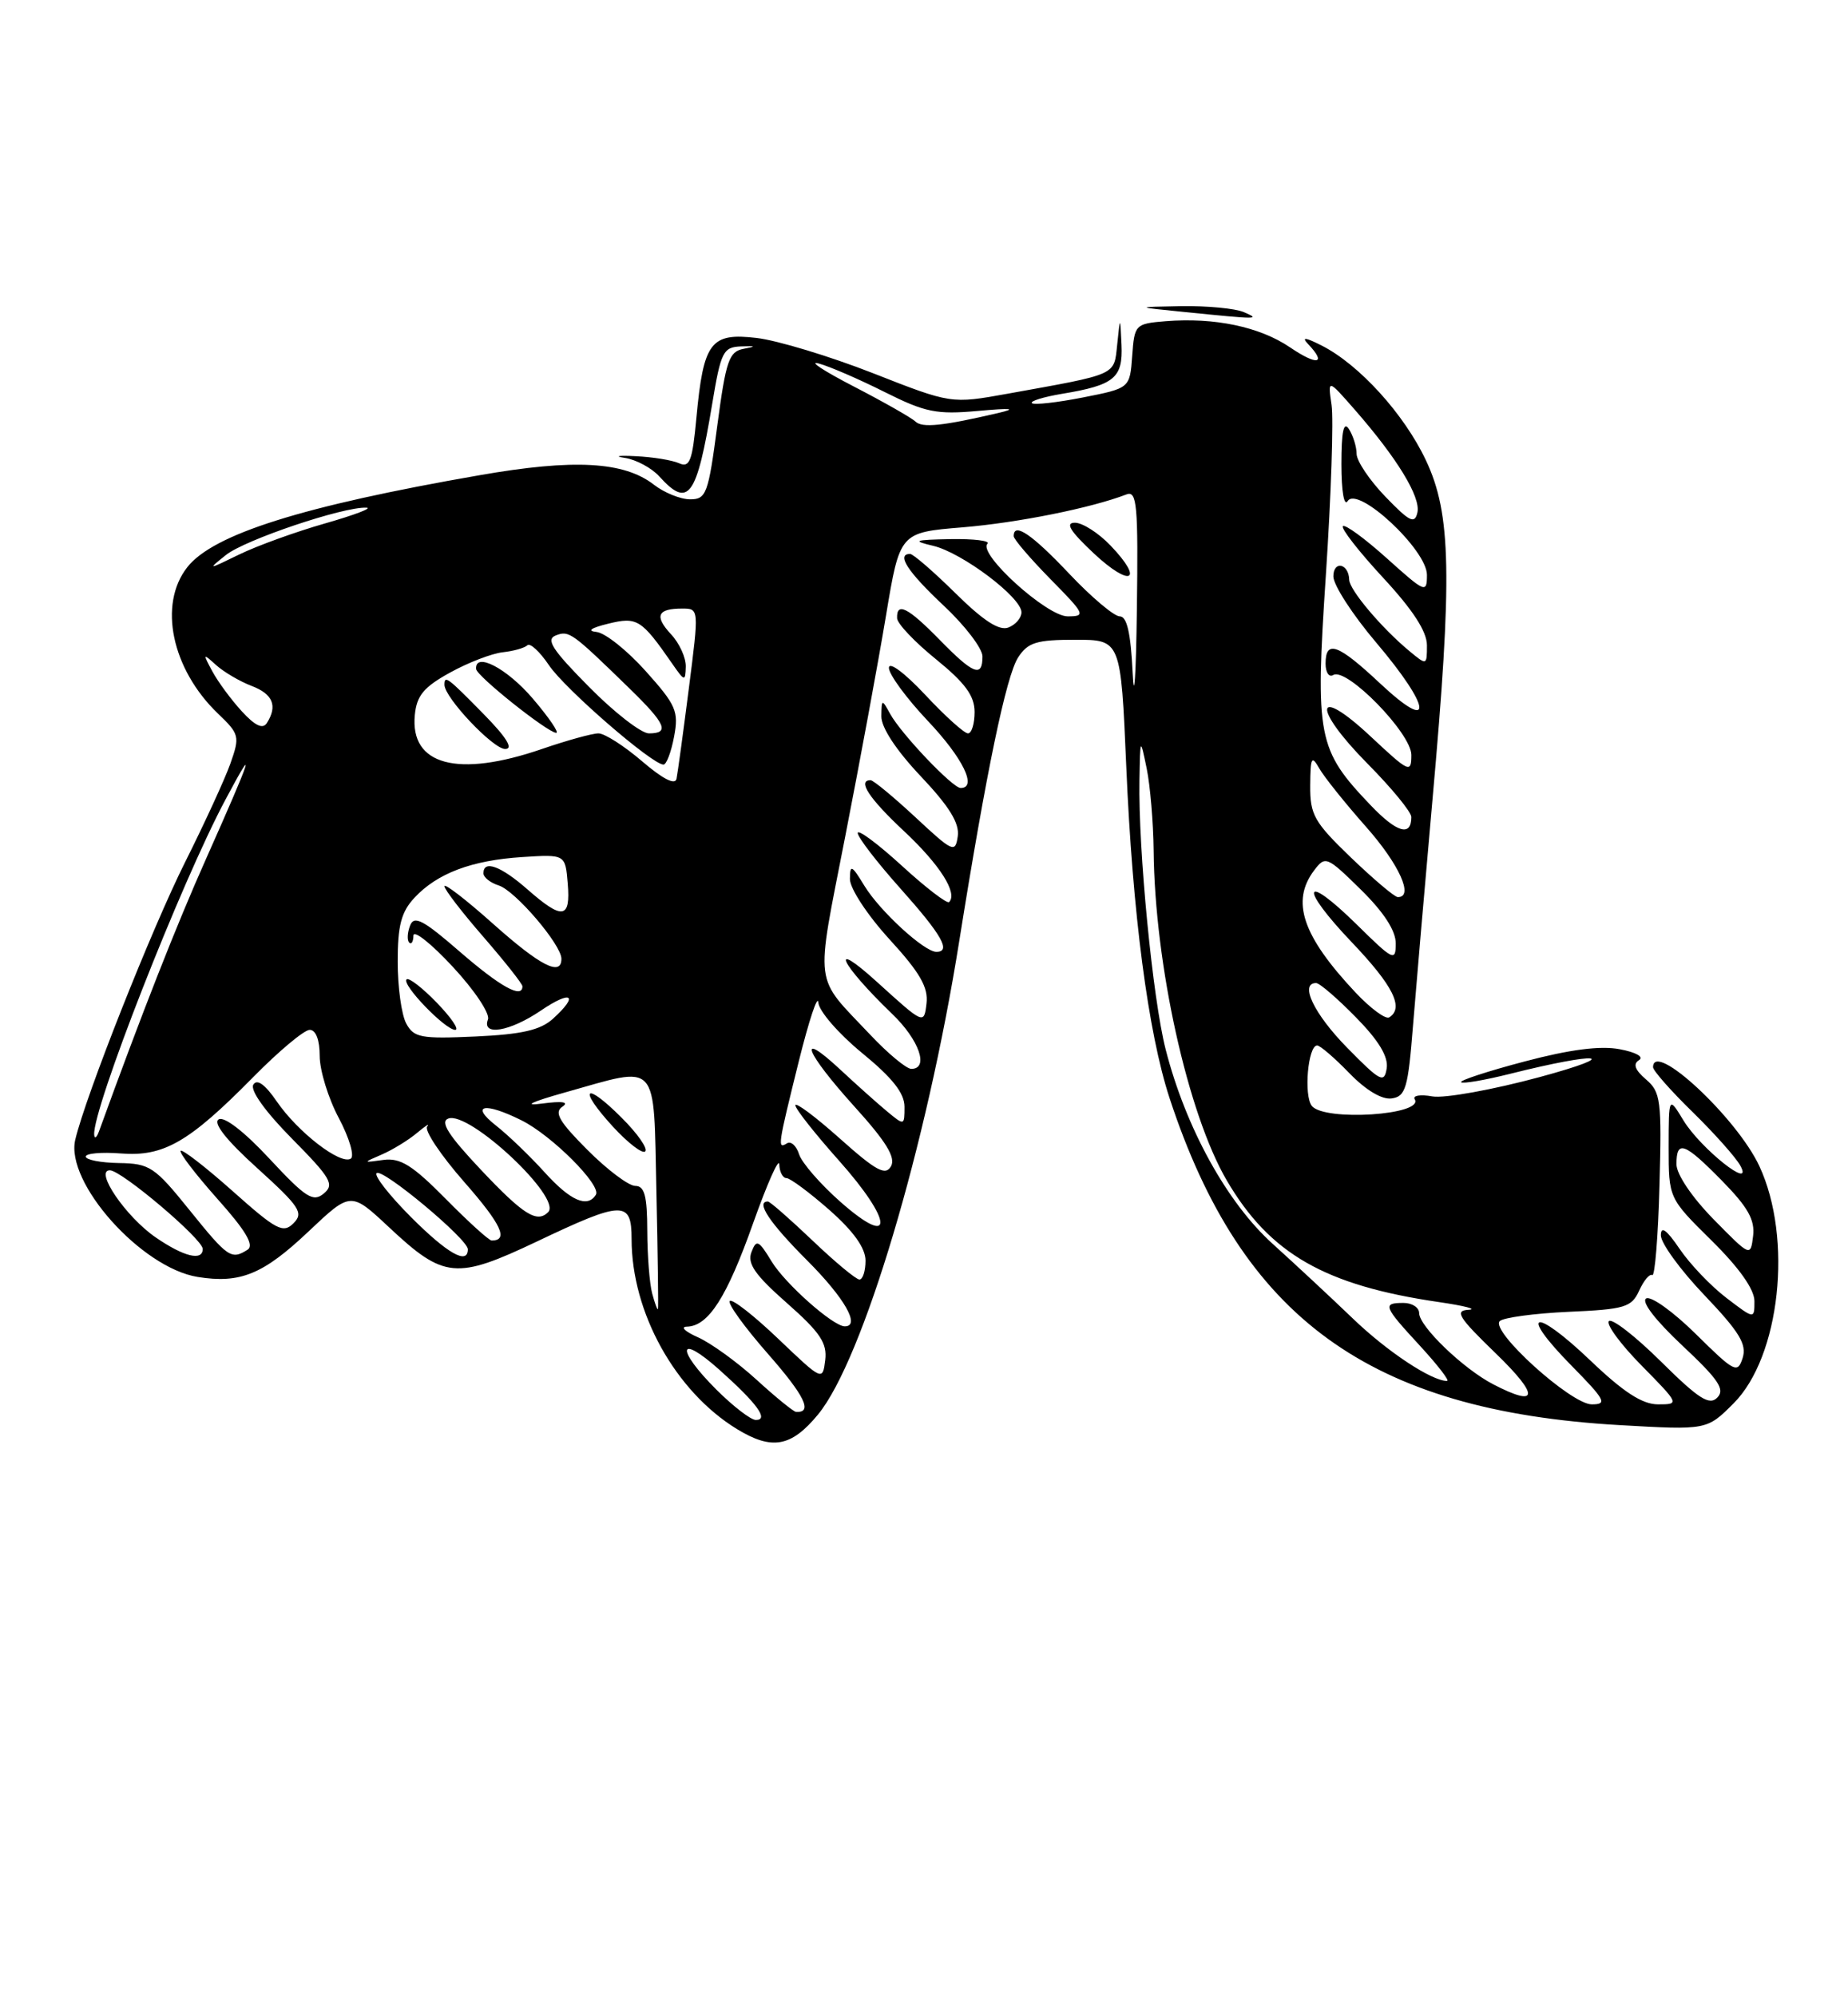 <?xml version="1.0" encoding="UTF-8" standalone="no"?>
<!DOCTYPE svg PUBLIC "-//W3C//DTD SVG 1.1//EN" "http://www.w3.org/Graphics/SVG/1.1/DTD/svg11.dtd" >
<svg xmlns="http://www.w3.org/2000/svg" xmlns:xlink="http://www.w3.org/1999/xlink" version="1.1" viewBox="0 0 237 256">
 <g >
 <path fill="currentColor"
d=" M 104.91 181.30 C 110.66 174.31 118.82 146.99 123.03 120.56 C 126.49 98.91 129.04 86.62 130.58 84.25 C 131.83 82.34 132.93 82.00 137.90 82.00 C 143.74 82.00 143.74 82.00 144.44 98.25 C 145.24 117.04 147.24 132.35 149.99 140.74 C 159.25 168.94 175.61 180.82 207.70 182.66 C 218.90 183.30 218.90 183.30 222.32 179.88 C 228.30 173.90 229.95 158.73 225.63 149.46 C 222.74 143.26 212.00 133.27 212.00 136.79 C 212.00 137.22 214.28 139.81 217.08 142.54 C 219.87 145.27 222.62 148.36 223.19 149.40 C 224.99 152.69 218.10 147.22 215.90 143.61 C 214.01 140.50 214.01 140.50 214.00 147.03 C 214.00 153.57 214.00 153.57 219.50 159.00 C 223.05 162.50 225.00 165.26 225.00 166.77 C 225.00 169.10 225.00 169.10 221.41 166.36 C 219.43 164.85 216.73 162.03 215.41 160.08 C 213.73 157.61 213.00 157.08 213.00 158.34 C 213.00 159.34 215.51 162.79 218.59 166.01 C 223.07 170.71 224.04 172.30 223.49 174.05 C 222.84 176.09 222.45 175.89 217.49 170.99 C 214.58 168.12 211.71 166.06 211.11 166.43 C 210.46 166.84 212.33 169.26 215.76 172.47 C 220.40 176.82 221.26 178.09 220.24 179.13 C 219.22 180.18 217.85 179.30 213.02 174.52 C 209.74 171.27 206.73 168.94 206.34 169.33 C 205.94 169.72 207.83 172.29 210.52 175.02 C 215.39 179.96 215.40 180.00 212.64 180.00 C 210.62 180.00 208.22 178.45 203.92 174.34 C 196.70 167.46 194.65 168.04 201.52 175.02 C 205.88 179.45 206.17 180.00 204.14 180.00 C 201.48 180.00 191.08 170.59 192.34 169.33 C 192.79 168.88 196.76 168.34 201.15 168.14 C 208.40 167.82 209.24 167.56 210.22 165.42 C 210.81 164.12 211.56 163.23 211.90 163.43 C 212.23 163.64 212.65 158.47 212.82 151.96 C 213.12 141.03 212.99 139.97 211.09 138.35 C 209.67 137.13 209.40 136.37 210.20 135.88 C 210.87 135.46 209.80 134.87 207.72 134.48 C 205.24 134.01 201.35 134.51 195.53 136.05 C 190.82 137.29 187.16 138.49 187.38 138.71 C 187.60 138.93 190.42 138.45 193.64 137.64 C 205.08 134.77 208.32 135.10 197.50 138.04 C 191.45 139.68 185.24 140.80 183.70 140.53 C 182.16 140.25 181.14 140.42 181.43 140.89 C 182.69 142.92 169.85 143.75 168.24 141.75 C 167.18 140.43 167.74 134.00 168.92 134.00 C 169.30 134.00 171.15 135.59 173.04 137.54 C 175.16 139.73 177.23 140.97 178.48 140.79 C 180.27 140.53 180.58 139.48 181.21 131.50 C 181.61 126.55 182.73 113.50 183.71 102.50 C 186.28 73.80 186.12 65.87 182.87 59.00 C 180.07 53.06 174.30 46.72 169.50 44.29 C 167.41 43.23 166.88 43.17 167.75 44.09 C 170.20 46.66 168.94 46.90 165.44 44.52 C 161.55 41.88 155.75 40.67 149.50 41.17 C 145.59 41.49 145.49 41.59 145.20 45.63 C 144.90 49.76 144.90 49.76 138.85 50.95 C 135.53 51.60 132.59 51.93 132.34 51.67 C 132.08 51.41 133.81 50.88 136.18 50.48 C 142.91 49.37 144.02 48.45 143.83 44.21 C 143.66 40.50 143.66 40.50 143.28 44.14 C 142.85 48.17 143.45 47.90 129.24 50.46 C 121.98 51.77 121.98 51.77 111.95 47.83 C 106.43 45.67 99.73 43.64 97.06 43.32 C 91.13 42.62 90.22 43.82 89.31 53.56 C 88.80 59.07 88.45 59.99 87.10 59.38 C 86.22 58.98 83.70 58.57 81.50 58.47 C 79.30 58.36 78.69 58.47 80.15 58.69 C 81.60 58.92 83.58 59.99 84.55 61.06 C 88.30 65.20 89.34 63.77 91.34 51.75 C 92.45 45.07 92.75 44.49 95.03 44.40 C 96.96 44.33 97.04 44.39 95.37 44.71 C 93.49 45.06 93.10 46.21 91.99 54.55 C 90.84 63.29 90.58 64.00 88.51 64.00 C 87.28 64.00 85.20 63.16 83.88 62.14 C 80.05 59.15 73.62 58.79 61.50 60.91 C 38.83 64.85 27.35 68.46 24.02 72.70 C 20.27 77.47 22.01 85.76 27.96 91.47 C 30.70 94.09 30.78 94.38 29.55 97.86 C 28.84 99.86 26.22 105.55 23.74 110.50 C 19.46 119.03 10.96 140.51 9.65 146.09 C 8.36 151.57 18.12 162.50 25.35 163.67 C 30.81 164.55 33.76 163.34 39.60 157.81 C 44.99 152.72 44.99 152.72 49.91 157.32 C 56.94 163.90 58.50 164.04 68.85 159.13 C 79.89 153.88 81.00 153.85 81.00 158.82 C 81.00 168.22 86.60 178.32 94.50 183.16 C 99.00 185.91 101.47 185.47 104.91 181.30 Z  M 159.50 40.00 C 158.40 39.53 154.80 39.19 151.50 39.24 C 145.50 39.35 145.50 39.35 152.00 40.00 C 161.42 40.95 161.71 40.95 159.50 40.00 Z  M 91.88 178.12 C 86.63 172.87 86.93 170.81 92.25 175.56 C 97.12 179.91 98.64 182.00 96.93 182.00 C 96.29 182.00 94.02 180.25 91.88 178.12 Z  M 97.00 176.82 C 94.53 174.57 91.15 172.13 89.50 171.40 C 87.85 170.67 87.22 170.06 88.10 170.04 C 90.86 169.97 93.22 166.28 96.60 156.74 C 98.41 151.66 99.91 148.29 99.94 149.25 C 99.97 150.21 100.39 151.00 100.86 151.00 C 101.33 151.00 103.81 152.84 106.36 155.08 C 109.47 157.82 111.00 159.97 111.00 161.58 C 111.00 162.91 110.65 164.00 110.22 164.00 C 109.79 164.00 107.08 161.75 104.20 159.00 C 101.31 156.25 98.74 154.00 98.48 154.00 C 96.87 154.00 98.70 156.74 103.50 161.54 C 108.31 166.35 110.40 170.00 108.34 170.00 C 106.85 170.00 100.70 164.55 98.96 161.69 C 97.29 158.94 97.01 158.81 96.37 160.49 C 95.81 161.95 96.82 163.41 100.91 167.01 C 105.19 170.78 106.10 172.15 105.83 174.34 C 105.50 177.01 105.46 176.99 99.82 171.61 C 96.70 168.63 93.90 166.44 93.59 166.75 C 93.28 167.06 95.48 170.10 98.48 173.52 C 103.22 178.92 104.28 181.11 102.08 180.96 C 101.76 180.94 99.47 179.08 97.00 176.82 Z  M 191.50 177.43 C 187.67 175.45 182.00 170.00 182.00 168.30 C 182.00 167.59 181.10 167.00 180.00 167.00 C 177.25 167.00 177.41 167.41 182.13 172.52 C 184.40 174.99 185.95 177.00 185.58 177.00 C 183.59 177.00 177.91 173.24 173.50 169.00 C 170.75 166.36 166.13 162.06 163.23 159.44 C 157.35 154.14 152.06 144.54 149.49 134.50 C 147.83 128.02 145.97 108.89 146.13 100.00 C 146.23 94.50 146.23 94.50 147.06 98.50 C 147.51 100.70 147.91 105.42 147.95 109.00 C 148.09 123.67 152.33 142.76 157.33 151.30 C 162.84 160.70 169.92 164.76 184.54 166.89 C 187.82 167.37 189.53 167.81 188.34 167.88 C 186.50 167.98 187.03 168.83 191.84 173.48 C 197.46 178.92 197.32 180.45 191.50 177.43 Z  M 83.64 165.79 C 83.30 164.53 83.02 160.91 83.01 157.75 C 83.00 153.27 82.66 152.00 81.47 152.00 C 80.63 152.00 77.87 149.93 75.34 147.39 C 71.72 143.77 71.03 142.58 72.12 141.85 C 73.03 141.24 72.14 141.10 69.50 141.45 C 67.00 141.78 68.12 141.24 72.50 140.01 C 84.65 136.60 83.80 135.68 84.18 152.75 C 84.36 160.86 84.45 167.63 84.38 167.79 C 84.31 167.95 83.98 167.05 83.64 165.79 Z  M 79.73 143.27 C 74.97 138.50 74.04 139.42 78.60 144.40 C 80.53 146.50 82.40 147.94 82.75 147.58 C 83.11 147.22 81.75 145.28 79.73 143.27 Z  M 19.98 158.61 C 16.17 156.00 12.06 150.00 14.09 150.00 C 15.58 150.00 26.00 158.82 26.00 160.08 C 26.00 161.67 23.59 161.09 19.98 158.61 Z  M 24.28 155.07 C 19.83 149.55 19.20 149.13 15.25 149.07 C 12.91 149.03 11.00 148.66 11.00 148.24 C 11.00 147.83 13.01 147.65 15.47 147.84 C 20.99 148.28 24.23 146.42 32.47 138.06 C 35.75 134.73 39.01 132.00 39.72 132.00 C 40.51 132.00 41.00 133.29 41.00 135.35 C 41.00 137.19 42.10 140.78 43.46 143.32 C 44.81 145.87 45.49 148.20 44.98 148.51 C 43.65 149.33 38.18 145.10 35.49 141.17 C 33.99 138.98 32.96 138.25 32.49 139.02 C 32.05 139.73 34.01 142.47 37.43 145.93 C 42.45 151.01 42.92 151.82 41.52 152.98 C 40.15 154.12 39.21 153.51 34.57 148.53 C 31.34 145.05 28.74 143.04 28.04 143.48 C 27.29 143.94 29.06 146.18 33.01 149.74 C 38.45 154.67 38.97 155.46 37.64 156.79 C 36.31 158.12 35.44 157.66 29.86 152.69 C 26.40 149.61 23.39 147.28 23.17 147.50 C 22.94 147.72 25.06 150.49 27.87 153.65 C 31.53 157.74 32.63 159.61 31.75 160.18 C 29.66 161.50 29.23 161.21 24.28 155.07 Z  M 52.70 155.99 C 49.95 153.23 47.96 150.70 48.30 150.37 C 49.01 149.66 60.00 158.82 60.00 160.12 C 60.00 162.16 57.40 160.69 52.70 155.99 Z  M 219.75 156.27 C 216.97 153.43 215.00 150.51 215.00 149.22 C 215.00 146.05 216.02 146.43 220.87 151.37 C 224.16 154.72 225.08 156.36 224.83 158.42 C 224.50 161.10 224.49 161.09 219.75 156.27 Z  M 57.15 153.65 C 52.90 149.35 51.34 148.38 49.18 148.67 C 46.50 149.04 46.50 149.04 48.98 147.97 C 50.34 147.38 52.37 146.14 53.48 145.21 C 54.59 144.28 55.18 143.91 54.78 144.39 C 54.39 144.87 56.52 148.06 59.52 151.48 C 64.30 156.92 65.27 159.00 63.05 159.00 C 62.71 159.00 60.05 156.59 57.15 153.65 Z  M 107.81 154.07 C 105.22 151.79 102.83 149.04 102.48 147.95 C 102.14 146.86 101.44 146.23 100.93 146.54 C 99.68 147.32 99.74 146.93 102.45 136.00 C 103.75 130.78 104.87 127.40 104.95 128.50 C 105.03 129.60 107.55 132.50 110.55 134.96 C 114.45 138.15 116.00 140.11 116.00 141.86 C 116.00 144.29 115.98 144.29 113.75 142.44 C 112.51 141.41 109.81 139.00 107.75 137.08 C 102.10 131.83 103.25 134.83 109.56 141.81 C 113.65 146.32 114.90 148.36 114.27 149.48 C 113.57 150.73 112.37 150.09 107.71 145.93 C 104.57 143.13 102.00 141.21 102.00 141.67 C 102.01 142.13 104.52 145.31 107.58 148.74 C 114.56 156.57 114.72 160.15 107.81 154.07 Z  M 61.71 149.97 C 57.51 145.52 56.40 143.78 57.49 143.37 C 60.16 142.34 72.12 153.54 70.30 155.36 C 68.87 156.80 67.13 155.71 61.71 149.97 Z  M 69.84 150.25 C 67.98 148.19 65.17 145.49 63.59 144.25 C 60.23 141.61 62.14 141.23 66.89 143.60 C 70.77 145.53 77.16 151.93 76.42 153.13 C 75.34 154.87 73.16 153.92 69.84 150.25 Z  M 12.08 145.44 C 11.84 142.18 23.18 113.23 28.91 102.50 C 32.97 94.88 32.34 96.81 26.46 110.00 C 22.65 118.52 18.17 129.92 12.70 145.00 C 12.40 145.82 12.12 146.02 12.08 145.44 Z  M 172.75 134.27 C 168.51 129.95 166.62 126.00 168.79 126.00 C 169.23 126.00 171.52 127.97 173.88 130.38 C 176.82 133.37 178.07 135.44 177.84 136.93 C 177.53 138.89 177.03 138.63 172.75 134.27 Z  M 111.62 132.64 C 104.29 124.88 104.55 126.93 108.39 107.25 C 110.30 97.49 112.66 84.72 113.63 78.88 C 115.40 68.25 115.40 68.25 123.45 67.59 C 130.55 67.00 139.92 65.12 144.47 63.37 C 145.81 62.86 145.98 64.71 145.80 78.14 C 145.69 86.59 145.45 90.24 145.26 86.25 C 145.01 81.11 144.53 79.00 143.60 79.00 C 142.88 79.00 139.95 76.53 137.09 73.50 C 132.31 68.45 130.00 66.89 130.00 68.72 C 130.00 69.11 132.12 71.58 134.71 74.22 C 139.16 78.73 139.29 79.00 136.92 79.00 C 134.25 79.00 125.37 70.96 126.64 69.69 C 127.02 69.31 124.90 69.05 121.92 69.10 C 117.22 69.19 116.92 69.31 119.68 69.96 C 123.39 70.84 131.00 76.57 131.00 78.48 C 131.00 79.20 130.24 80.08 129.32 80.43 C 128.14 80.88 126.11 79.56 122.54 76.04 C 119.73 73.27 117.11 71.00 116.72 71.00 C 114.91 71.00 116.40 73.29 121.00 77.60 C 123.75 80.17 126.00 83.11 126.00 84.14 C 126.00 86.89 124.84 86.44 120.50 82.00 C 116.45 77.86 114.96 77.10 115.05 79.25 C 115.08 79.94 117.32 82.30 120.04 84.50 C 123.77 87.53 124.98 89.17 124.99 91.25 C 124.99 92.76 124.61 94.00 124.14 94.00 C 123.66 94.00 121.19 91.77 118.64 89.04 C 116.00 86.23 114.00 84.74 114.00 85.60 C 114.00 86.44 116.25 89.50 119.00 92.41 C 123.49 97.15 125.37 101.00 123.20 101.00 C 122.17 101.00 115.58 94.08 114.16 91.50 C 113.10 89.57 113.06 89.58 113.03 91.81 C 113.01 93.24 114.93 96.16 118.08 99.49 C 121.74 103.36 123.07 105.51 122.83 107.18 C 122.52 109.37 122.21 109.23 117.40 104.75 C 114.59 102.14 112.00 100.00 111.65 100.00 C 109.91 100.00 111.46 102.35 115.97 106.56 C 120.55 110.85 122.85 114.48 121.72 115.62 C 121.46 115.87 118.72 113.77 115.63 110.94 C 112.53 108.11 110.00 106.24 110.00 106.77 C 110.00 107.31 112.47 110.52 115.50 113.91 C 120.81 119.86 122.02 122.00 120.08 122.00 C 118.53 122.00 112.83 116.77 110.86 113.54 C 109.23 110.86 109.01 110.76 109.00 112.67 C 109.00 113.88 111.23 117.28 114.07 120.39 C 117.99 124.67 119.07 126.55 118.82 128.63 C 118.50 131.32 118.48 131.31 112.54 125.92 C 106.13 120.10 107.73 123.52 114.41 129.95 C 117.89 133.28 119.18 137.00 116.87 137.00 C 116.25 137.00 113.88 135.04 111.62 132.64 Z  M 142.42 69.92 C 140.88 68.31 138.83 67.00 137.85 67.00 C 136.57 67.00 137.24 68.08 140.29 70.94 C 145.00 75.34 146.79 74.48 142.42 69.92 Z  M 52.09 131.17 C 51.49 130.05 51.00 126.49 51.00 123.25 C 51.00 118.63 51.46 116.89 53.14 115.08 C 56.07 111.93 60.47 110.27 67.00 109.85 C 72.50 109.50 72.50 109.50 72.81 113.25 C 73.19 117.79 72.14 117.94 67.65 114.00 C 64.23 111.00 62.00 110.18 62.00 111.93 C 62.00 112.45 62.88 113.15 63.96 113.49 C 66.08 114.16 72.00 121.09 72.00 122.89 C 72.00 125.19 69.30 123.81 63.25 118.42 C 59.81 115.35 57.00 113.18 57.00 113.59 C 57.00 114.01 59.25 116.93 62.00 120.09 C 64.75 123.26 67.00 126.10 67.00 126.42 C 67.00 128.05 64.19 126.50 58.99 122.00 C 54.26 117.89 53.10 117.29 52.59 118.64 C 52.24 119.54 52.19 120.52 52.48 120.81 C 52.76 121.10 53.01 120.70 53.02 119.92 C 53.03 119.14 55.30 120.93 58.06 123.91 C 60.83 126.88 62.86 129.92 62.58 130.66 C 61.74 132.84 65.38 132.23 69.36 129.53 C 73.31 126.85 74.29 127.52 70.90 130.59 C 69.30 132.03 66.91 132.58 60.99 132.85 C 53.96 133.17 53.07 133.00 52.09 131.17 Z  M 56.01 128.51 C 54.16 126.60 52.41 125.25 52.14 125.53 C 51.48 126.18 57.09 132.00 58.38 132.00 C 58.94 132.00 57.87 130.43 56.01 128.51 Z  M 173.84 127.21 C 167.02 119.95 165.53 115.53 168.54 111.55 C 169.96 109.67 170.17 109.75 174.51 114.01 C 177.46 116.91 179.00 119.27 179.00 120.92 C 179.00 123.27 178.70 123.13 174.02 118.52 C 167.07 111.68 166.53 113.61 173.38 120.79 C 178.67 126.34 180.10 129.20 178.16 130.40 C 177.70 130.68 175.76 129.25 173.84 127.21 Z  M 173.25 109.91 C 168.54 105.38 168.00 104.43 168.03 100.68 C 168.06 97.04 168.21 96.76 169.20 98.50 C 169.83 99.60 172.51 102.95 175.17 105.95 C 179.45 110.78 181.38 115.04 179.25 114.98 C 178.84 114.97 176.14 112.68 173.25 109.91 Z  M 175.78 103.21 C 168.96 96.07 168.66 94.52 170.04 73.68 C 170.71 63.55 171.04 53.75 170.77 51.91 C 170.28 48.56 170.28 48.56 173.76 52.53 C 179.18 58.73 182.21 63.69 181.78 65.68 C 181.44 67.21 180.79 66.89 177.69 63.68 C 175.66 61.58 173.99 59.10 173.98 58.18 C 173.98 57.26 173.53 55.83 173.00 55.00 C 172.32 53.94 172.03 55.26 172.03 59.50 C 172.03 62.95 172.37 64.96 172.84 64.22 C 174.12 62.21 183.00 70.47 183.00 73.68 C 183.00 76.08 182.79 75.99 177.86 71.56 C 175.03 69.02 172.50 67.17 172.22 67.44 C 171.95 67.72 174.26 70.68 177.36 74.03 C 181.20 78.17 183.00 80.94 183.00 82.71 C 183.00 85.29 182.98 85.30 180.75 83.45 C 177.19 80.50 173.06 75.61 173.03 74.31 C 172.98 72.22 171.00 71.80 171.00 73.88 C 171.00 74.99 173.47 78.80 176.50 82.37 C 183.60 90.74 183.94 94.09 177.04 87.64 C 171.59 82.53 170.00 81.95 170.00 85.06 C 170.00 86.19 170.44 86.85 170.98 86.52 C 172.67 85.47 181.00 93.98 181.00 96.76 C 181.00 99.14 180.73 99.02 175.82 94.43 C 168.59 87.66 168.21 90.63 175.38 97.88 C 178.47 101.00 181.00 104.08 181.00 104.72 C 181.00 107.27 179.15 106.74 175.78 103.21 Z  M 82.34 97.57 C 80.05 95.61 77.54 94.00 76.75 94.00 C 75.96 94.00 72.70 94.90 69.50 96.00 C 58.69 99.72 52.57 98.08 53.20 91.64 C 53.44 89.15 54.35 88.06 57.73 86.20 C 60.06 84.91 63.10 83.75 64.49 83.60 C 65.87 83.45 67.28 83.05 67.63 82.71 C 67.97 82.36 69.22 83.51 70.40 85.26 C 72.44 88.30 83.64 98.00 85.09 98.00 C 85.47 98.00 86.08 96.39 86.45 94.41 C 87.06 91.17 86.71 90.37 82.81 86.02 C 80.44 83.37 77.60 81.11 76.50 81.00 C 75.24 80.87 75.79 80.48 78.00 79.94 C 81.71 79.03 82.25 79.36 86.20 85.05 C 87.80 87.36 87.90 87.38 87.95 85.44 C 87.98 84.30 87.13 82.44 86.06 81.30 C 83.89 78.96 84.30 78.00 87.49 78.00 C 89.65 78.00 89.65 78.01 88.34 88.25 C 87.62 93.89 86.91 99.09 86.76 99.82 C 86.59 100.66 85.00 99.85 82.34 97.57 Z  M 62.00 91.50 C 57.38 86.80 57.00 86.51 57.00 87.77 C 57.00 89.41 63.23 96.00 64.78 96.00 C 65.88 96.00 64.98 94.53 62.00 91.50 Z  M 68.32 89.53 C 65.00 85.65 60.89 83.51 61.06 85.75 C 61.13 86.65 70.14 93.83 71.32 93.93 C 71.77 93.97 70.42 91.99 68.32 89.53 Z  M 31.02 91.18 C 29.66 89.70 27.96 87.40 27.24 86.06 C 25.99 83.75 26.01 83.70 27.71 85.24 C 28.70 86.13 30.74 87.33 32.25 87.91 C 35.00 88.95 35.63 90.47 34.22 92.68 C 33.70 93.49 32.72 93.03 31.02 91.18 Z  M 75.54 88.04 C 70.80 83.25 69.96 81.95 71.29 81.44 C 72.99 80.79 73.33 81.04 80.75 88.26 C 85.40 92.79 85.92 94.00 83.22 94.00 C 82.24 94.00 78.78 91.32 75.54 88.04 Z  M 28.97 71.14 C 31.40 69.19 44.08 64.92 47.00 65.07 C 47.83 65.11 45.43 66.02 41.68 67.09 C 37.93 68.16 32.98 69.95 30.68 71.07 C 26.64 73.04 26.58 73.05 28.97 71.14 Z  M 117.40 54.03 C 116.90 53.55 113.35 51.53 109.50 49.54 C 105.65 47.55 103.62 46.22 105.00 46.59 C 106.38 46.96 110.17 48.60 113.44 50.24 C 118.67 52.86 120.09 53.15 125.44 52.67 C 129.75 52.28 130.49 52.36 128.00 52.94 C 120.88 54.60 118.27 54.87 117.40 54.03 Z "/>
</g>
</svg>